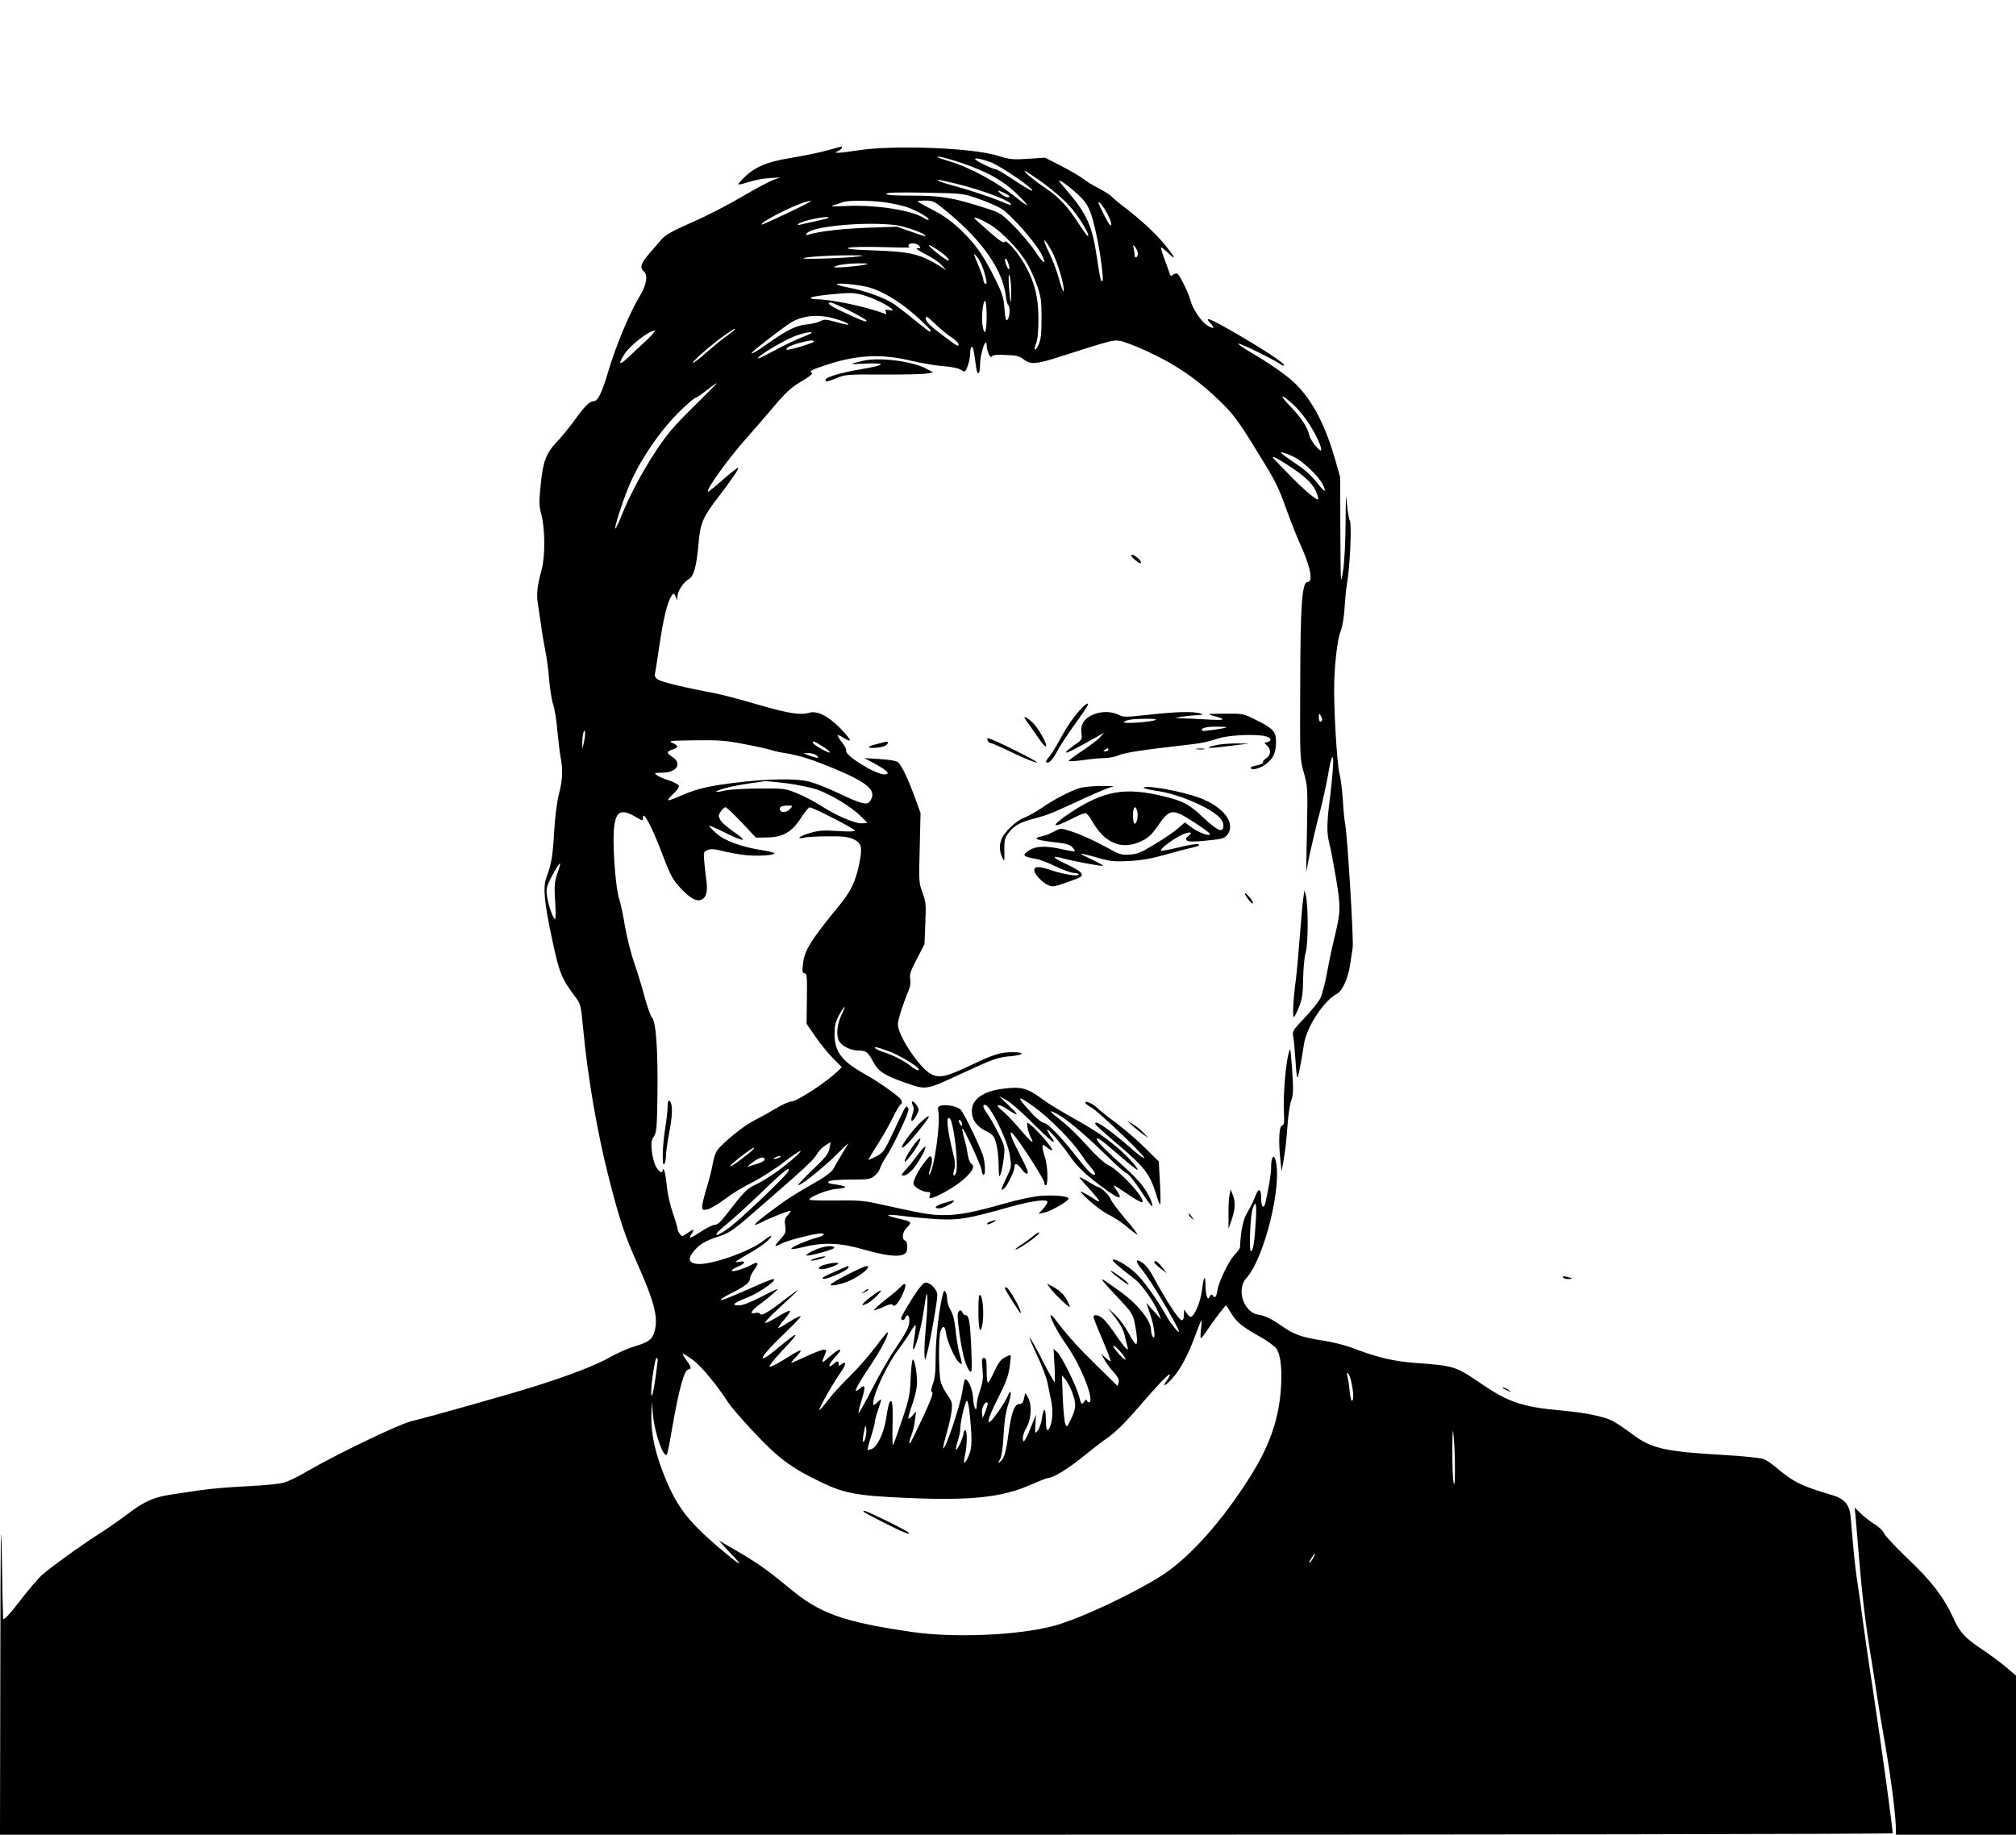<?xml version="1.0" standalone="no"?>
<!DOCTYPE svg PUBLIC "-//W3C//DTD SVG 20010904//EN"
 "http://www.w3.org/TR/2001/REC-SVG-20010904/DTD/svg10.dtd">
<svg version="1.0" xmlns="http://www.w3.org/2000/svg"
 width="1226pt" height="1116pt" viewBox="0 0 1226 1116"
 preserveAspectRatio="xMidYMid meet">

<g transform="translate(0,1116) scale(0.1,-0.1)"
fill="#000000" stroke="none">
<path d="M5045 10249 c-74 -20 -119 -29 -255 -53 -119 -20 -191 -49 -250 -102
-27 -25 -50 -50 -50 -54 0 -5 26 1 57 11 31 11 88 23 127 25 l71 5 -45 -17
c-25 -9 -110 -55 -189 -101 -79 -47 -214 -117 -300 -154 -118 -52 -163 -77
-186 -103 -16 -19 -51 -59 -77 -89 -50 -57 -59 -86 -33 -107 26 -22 18 -80
-21 -145 -65 -107 -150 -311 -195 -465 -37 -125 -63 -180 -87 -180 -26 -1 -54
-27 -117 -115 -32 -44 -80 -103 -107 -131 -67 -71 -86 -120 -100 -263 -11
-108 -10 -129 5 -185 22 -84 23 -251 1 -331 -26 -95 -32 -146 -24 -200 4 -27
13 -88 20 -135 6 -47 18 -117 26 -157 9 -39 19 -120 24 -180 5 -59 16 -127 25
-151 8 -24 20 -96 25 -160 6 -64 15 -137 20 -162 14 -71 11 -139 -11 -220 -12
-47 -23 -133 -29 -230 -9 -152 -16 -193 -47 -277 -22 -60 -14 -150 36 -383 44
-203 55 -230 142 -347 30 -39 32 -50 45 -185 27 -296 88 -649 160 -926 62
-243 97 -346 170 -508 103 -232 128 -326 105 -411 -14 -51 -36 -67 -126 -94
-38 -11 -104 -41 -147 -65 -78 -46 -252 -113 -461 -178 -145 -46 -644 -187
-747 -211 -76 -19 -451 -199 -635 -306 -49 -29 -110 -59 -135 -66 -26 -9 -120
-18 -225 -23 -99 -5 -227 -15 -285 -24 -58 -9 -139 -21 -180 -27 -106 -16
-162 -41 -265 -119 -49 -37 -124 -89 -165 -115 -115 -73 -310 -214 -359 -259
-23 -23 -76 -84 -116 -136 -75 -98 -114 -140 -116 -124 -1 5 -5 178 -8 384 -5
281 -8 114 -9 -662 l-2 -1038 5755 0 c3367 0 5755 4 5755 9 0 34 -69 536 -114
831 -30 195 -59 398 -66 450 -6 52 -20 149 -30 215 -11 66 -24 179 -30 250 -6
72 -13 154 -16 183 -7 71 -38 106 -112 128 -185 54 -236 79 -342 169 -25 21
-58 44 -75 50 -17 7 -119 18 -229 24 -377 22 -452 39 -573 130 -43 32 -96 68
-118 79 -53 26 -161 49 -305 62 -245 22 -325 50 -496 166 -152 104 -159 106
-397 124 -140 11 -225 31 -397 96 -36 13 -108 31 -161 39 -138 22 -178 36
-262 95 -51 35 -90 55 -123 61 -37 6 -56 17 -76 41 -46 53 -50 138 -9 183 110
121 220 566 178 719 -12 42 -27 15 -27 -46 0 -40 -14 -122 -35 -215 -9 -38
-25 -26 -25 20 0 68 -15 77 -36 21 -10 -27 -31 -70 -47 -96 -27 -43 -42 -114
-46 -215 -1 -7 -14 -26 -31 -43 -36 -37 -100 -168 -107 -221 -6 -39 -16 -49
-29 -28 -4 8 -10 5 -17 -7 -10 -17 -11 -17 -18 1 -4 11 -8 42 -8 69 -1 68 -11
52 -22 -35 -8 -68 -47 -159 -68 -159 -5 0 -16 10 -24 22 l-16 23 -1 -25 c-1
-62 -17 -54 -76 36 -32 49 -77 125 -100 169 -27 53 -53 88 -75 103 -47 33 -48
11 -1 -45 46 -55 197 -307 221 -368 11 -30 -51 44 -74 88 -43 78 -117 186
-168 242 -45 51 -137 110 -159 103 -10 -4 26 -36 136 -121 41 -32 117 -140
141 -202 l16 -40 -45 50 -45 50 24 -70 c25 -70 35 -166 15 -135 -5 8 -10 25
-10 38 0 60 -81 160 -193 240 -106 76 -117 82 -97 56 8 -10 51 -58 96 -105 68
-72 83 -93 92 -135 16 -74 21 -133 12 -139 -5 -3 -25 25 -45 63 -19 38 -56 88
-82 113 l-46 44 46 -61 c29 -37 50 -77 56 -105 5 -24 13 -55 17 -68 12 -39
-11 -17 -65 62 -27 40 -61 84 -76 99 -27 29 -65 38 -65 16 1 -7 25 -69 55
-138 29 -69 52 -127 49 -129 -2 -2 -16 6 -30 20 l-27 24 16 -30 c8 -16 33 -51
55 -76 30 -33 39 -52 35 -67 -3 -12 -6 -22 -7 -22 0 0 -55 53 -121 118 -119
117 -179 183 -249 275 -76 102 -25 -25 59 -143 91 -129 177 -350 136 -350 -6
0 -11 6 -11 13 0 7 -7 4 -15 -7 -18 -23 -18 -23 -34 34 -19 68 -106 242 -131
265 l-23 20 6 -103 c3 -56 3 -101 -1 -98 -4 3 -39 65 -77 140 -38 74 -71 133
-74 131 -2 -2 19 -53 47 -112 28 -59 56 -133 62 -163 6 -30 15 -74 20 -98 13
-56 13 -122 -1 -161 -17 -50 -29 -36 -29 35 0 75 -14 78 -24 5 -4 -27 -15 -59
-25 -72 -18 -22 -18 -22 -14 37 l3 59 -30 -74 c-34 -86 -50 -108 -50 -69 0 15
9 43 21 62 30 51 36 133 13 181 -10 21 -19 34 -20 29 -1 -5 -5 -21 -8 -36 -4
-19 -13 -28 -26 -28 -30 0 -49 -49 -66 -173 -16 -120 -27 -159 -52 -179 -14
-12 -14 -10 0 17 10 19 17 71 21 145 4 78 12 136 26 180 25 74 23 115 -2 56
-9 -21 -38 -68 -65 -105 -71 -99 -67 -50 8 96 47 93 62 133 70 188 5 38 8 71
6 72 -1 2 -17 -4 -34 -13 -24 -11 -41 -33 -65 -85 -17 -38 -35 -69 -39 -69 -5
0 -8 34 -8 75 0 62 -3 75 -16 75 -14 0 -15 -10 -9 -67 5 -55 2 -79 -14 -127
-12 -33 -21 -72 -21 -88 0 -55 -18 -27 -22 35 -3 56 -28 116 -49 117 -3 0 -11
-33 -17 -74 -14 -92 -104 -357 -116 -345 -3 2 7 42 20 89 14 47 28 109 31 138
5 47 3 57 -24 95 -17 23 -36 60 -42 82 -13 49 -15 274 -1 309 14 37 27 32 33
-13 6 -48 53 -154 78 -177 23 -21 23 -15 3 56 -8 30 -19 94 -23 141 -6 57 -16
97 -30 120 -12 19 -21 48 -21 64 0 37 -16 68 -23 45 -23 -75 -47 -276 -47
-386 0 -96 -4 -139 -17 -172 -12 -33 -13 -46 -4 -51 8 -5 -9 -50 -58 -155 -38
-81 -72 -150 -75 -153 -11 -11 -6 17 8 51 7 18 17 57 20 87 l7 54 -21 -24
c-11 -13 -23 -22 -26 -19 -2 3 7 36 20 74 14 38 28 92 31 120 7 52 -10 164
-24 164 -5 0 -10 -51 -13 -112 -4 -102 -9 -127 -54 -260 -27 -81 -51 -148 -54
-148 -3 0 -4 55 -2 121 3 129 -2 167 -19 138 -5 -9 -13 -50 -19 -90 -12 -87
-52 -176 -86 -191 -13 -6 -26 -9 -28 -7 -2 2 7 37 20 78 13 40 24 81 24 91 0
9 9 43 20 75 25 73 25 73 -5 45 -21 -20 -25 -21 -25 -6 0 57 87 242 158 334
20 26 51 71 69 101 36 60 38 57 23 -38 -6 -35 -9 -65 -7 -68 11 -10 49 130 63
226 8 58 17 107 19 110 8 8 6 -95 -6 -218 -6 -65 -9 -135 -7 -157 3 -36 4 -34
21 36 22 94 57 296 57 333 0 34 -45 79 -74 75 -13 -2 -42 -37 -83 -103 -34
-55 -63 -106 -63 -112 0 -18 19 -16 26 2 10 26 24 16 24 -17 0 -38 -15 -67
-91 -180 -32 -46 -92 -152 -135 -235 -43 -84 -80 -150 -83 -148 -2 3 6 39 19
80 25 80 22 99 -10 70 -48 -43 -27 4 53 124 76 113 125 206 114 218 -2 1 -35
-39 -72 -89 -38 -51 -110 -133 -161 -183 -50 -49 -111 -116 -134 -148 -24 -32
-45 -55 -47 -53 -6 6 84 165 131 231 34 47 34 72 1 45 -12 -10 -15 -9 -15 4 0
20 -9 20 -32 -1 -35 -31 -31 -3 6 37 20 22 36 42 36 45 0 13 -21 1 -64 -36
-51 -45 -53 -44 -32 6 14 33 14 35 -6 35 -11 0 -58 -18 -105 -40 -47 -22 -88
-40 -91 -40 -3 0 9 16 28 35 18 19 31 37 29 40 -3 3 -25 -8 -50 -23 -96 -61
-139 -83 -139 -72 0 6 26 39 57 73 96 103 107 117 97 117 -5 0 -49 -34 -98
-75 -148 -124 -123 -65 37 87 56 53 99 99 96 102 -3 3 -34 -12 -69 -34 -34
-23 -64 -39 -67 -37 -2 3 15 26 38 53 23 26 37 50 32 51 -6 2 -40 -15 -77 -38
-37 -23 -69 -39 -73 -35 -3 3 27 37 68 74 167 155 167 155 39 58 -90 -70 -133
-93 -138 -77 -2 6 -14 8 -29 5 -39 -10 -25 15 32 56 26 19 64 50 84 68 34 31
29 30 -72 -22 -71 -37 -120 -56 -143 -56 -50 0 -36 13 56 50 73 29 183 109
153 110 -7 0 -54 -18 -105 -41 -162 -72 -210 -91 -215 -85 -3 2 24 19 58 37
89 44 119 67 119 90 0 11 12 36 26 55 32 41 25 55 -16 31 -39 -23 -120 -47
-120 -36 0 5 15 15 34 23 51 21 56 39 9 31 -33 -6 -27 0 52 45 87 49 145 95
145 112 0 5 -22 -9 -49 -30 -82 -65 -320 -148 -400 -140 -51 5 -60 28 -27 71
35 46 73 69 156 96 73 24 85 33 294 216 235 204 288 254 305 287 9 16 31 39
49 50 l33 21 -7 -39 c-6 -32 -23 -54 -101 -128 -51 -49 -91 -91 -89 -94 10 -9
159 110 241 193 44 44 72 69 62 55 -16 -24 -60 -97 -90 -151 -8 -15 -48 -46
-88 -69 -148 -84 -196 -115 -298 -192 -99 -74 -117 -97 -49 -62 50 26 172 74
176 69 2 -2 -6 -14 -18 -27 -18 -19 -20 -30 -15 -65 5 -38 3 -45 -31 -82 -39
-44 -38 -49 6 -26 32 17 154 50 218 60 57 9 55 -9 -3 -24 -59 -15 -160 -60
-152 -67 3 -4 39 2 79 12 115 29 221 24 356 -15 129 -37 205 -47 242 -33 21 8
26 17 27 45 1 22 -4 38 -13 41 -23 9 -16 55 13 82 32 30 27 34 -57 53 -92 21
-71 28 38 14 53 -7 149 -16 212 -19 124 -6 176 3 432 75 132 37 228 50 228 30
0 -7 -12 -26 -27 -42 l-28 -30 35 7 c37 7 142 67 148 84 5 16 -82 25 -172 18
-44 -4 -141 -24 -216 -46 -188 -54 -282 -72 -375 -71 -74 0 -121 8 -405 71
-77 17 -123 20 -247 18 -84 -1 -155 1 -159 4 -13 13 100 60 158 66 32 2 58 8
58 12 0 4 -25 11 -56 15 -43 5 -53 10 -45 18 8 8 54 12 131 12 104 0 122 2
146 21 15 11 31 32 35 46 4 15 21 46 37 71 17 24 57 99 88 166 43 92 54 125
46 133 -14 14 -7 27 -83 -134 -62 -132 -66 -138 -111 -162 -27 -14 -48 -23
-48 -21 0 2 27 47 60 99 33 52 74 125 92 163 18 37 39 72 46 76 8 6 9 13 2 27
-11 21 -138 111 -225 159 -137 77 -180 135 -180 241 0 53 6 75 29 118 35 62
45 64 14 1 -29 -61 -35 -131 -13 -165 20 -30 71 -54 117 -54 44 0 56 -9 87
-66 33 -62 65 -83 197 -130 129 -45 122 -46 344 57 194 90 217 98 301 105 79
8 83 24 6 24 -73 0 -114 -13 -257 -81 -145 -69 -189 -79 -240 -51 -70 38 -200
234 -200 302 0 26 33 129 65 204 11 25 14 51 10 72 -5 27 3 50 41 122 l46 89
5 126 c5 114 4 131 -17 187 -22 59 -23 70 -17 273 l5 212 -33 90 c-41 114 -82
199 -103 218 -11 9 -50 16 -112 20 l-94 6 69 -37 c74 -41 92 -62 52 -62 -55 0
-242 116 -231 144 3 7 -9 30 -26 51 -17 21 -28 40 -26 43 3 2 21 -6 40 -18 54
-33 43 -9 -27 63 -71 72 -137 105 -184 92 -57 -16 -123 -6 -310 48 -105 31
-220 61 -255 68 -186 35 -334 70 -355 85 -20 12 -24 22 -19 42 3 15 15 90 26
167 23 153 44 244 66 287 18 34 22 35 34 6 9 -23 9 -23 9 2 1 34 36 88 69 107
32 19 48 77 61 229 10 112 28 153 121 273 86 113 125 170 118 176 -2 2 -42
-29 -89 -70 -46 -41 -87 -75 -92 -75 -23 0 120 199 237 330 37 41 109 125 160
185 76 90 107 118 169 155 47 27 72 47 64 52 -17 10 -7 17 72 43 196 67 345
75 531 31 63 -15 151 -30 195 -33 44 -3 90 -12 102 -19 12 -8 25 -14 28 -14
12 0 35 71 35 110 0 22 4 40 9 40 9 0 13 -17 27 -124 8 -56 24 -44 24 18 0 41
18 115 32 131 4 5 8 0 8 -12 0 -36 22 -86 31 -72 6 10 29 13 85 10 65 -2 83
-7 111 -28 41 -32 76 -29 230 21 297 95 311 99 352 93 22 -3 94 -30 159 -60
186 -85 321 -178 471 -327 59 -58 101 -115 187 -255 135 -218 141 -229 199
-388 25 -70 61 -161 80 -203 64 -139 83 -234 47 -234 -34 0 -44 -134 -45 -625
-2 -446 -2 -451 22 -535 23 -82 24 -93 19 -345 l-5 -260 23 115 c14 63 40 174
59 245 19 72 41 175 51 230 21 132 38 149 29 30 -4 -49 -11 -121 -16 -160 -20
-151 -22 -219 -6 -280 9 -33 27 -132 42 -219 29 -176 29 -199 -11 -364 -14
-57 -34 -153 -45 -214 -11 -60 -29 -128 -40 -151 -12 -22 -55 -76 -96 -119
-73 -77 -75 -80 -68 -116 4 -20 10 -89 14 -152 4 -70 9 -105 14 -90 9 33 27
132 37 200 16 104 121 264 200 305 34 17 69 97 81 180 5 33 11 78 15 100 7 46
-32 687 -46 755 -5 25 -11 92 -14 149 -4 57 -13 127 -20 155 -16 57 -37 421
-32 561 4 129 21 265 40 310 9 21 19 79 22 129 3 50 9 116 14 146 20 110 31
369 19 393 -7 12 -15 63 -19 112 -4 66 -6 34 -7 -120 -1 -130 -7 -244 -16
-300 -14 -89 -14 -86 -16 241 l-1 331 -30 106 c-57 199 -127 338 -220 440 -53
59 -149 128 -292 213 -51 30 -85 54 -77 54 18 0 198 -88 247 -120 17 -12 32
-17 32 -12 0 14 -133 101 -306 201 -147 85 -185 99 -144 56 30 -32 23 -39 -16
-16 -38 23 -91 101 -105 155 -13 48 -64 152 -79 161 -6 4 -17 1 -25 -5 -12
-10 -16 -9 -20 1 -2 8 -16 45 -30 83 -14 37 -25 73 -25 79 0 6 18 -7 40 -28
57 -56 49 -34 -16 46 -58 71 -146 152 -249 231 -34 25 -67 54 -75 63 -8 9 -41
30 -74 47 -33 17 -76 43 -96 58 -19 16 -80 51 -135 80 l-100 51 -103 -7 c-94
-6 -111 -4 -185 19 -152 48 -628 66 -846 33 -58 -9 -114 -16 -125 -15 -20 0
-20 1 2 11 12 6 22 15 22 20 0 4 -1 8 -2 7 -2 0 -34 -9 -73 -20z m805 -81
c154 -53 244 -103 326 -180 41 -39 72 -73 70 -75 -2 -3 -31 17 -63 43 -114 93
-284 186 -410 223 -40 12 -73 24 -73 26 0 8 64 -8 150 -37z m173 6 c61 -22
281 -173 252 -174 -6 0 -55 29 -109 65 -54 36 -103 65 -108 65 -19 0 -128 53
-128 62 0 9 32 3 93 -18z m318 -125 c54 -39 125 -100 157 -135 56 -60 130
-179 119 -190 -3 -3 -26 28 -52 68 -72 111 -121 165 -199 218 -78 53 -146 109
-133 110 5 0 53 -32 108 -71z m-536 -4 c166 -39 360 -113 342 -131 -2 -2 -29
7 -60 21 -61 26 -203 73 -307 101 -36 9 -69 21 -74 25 -10 9 -4 8 99 -16z
m745 -63 c67 -60 85 -98 118 -252 23 -102 45 -271 37 -278 -10 -11 -14 7 -34
139 -28 194 -62 270 -183 410 -54 63 -58 70 -29 53 18 -10 59 -43 91 -72z
m-440 3 c33 -17 38 -25 16 -25 -14 0 -67 39 -53 40 4 0 21 -7 37 -15z m-160
-34 c52 -18 115 -45 141 -61 60 -39 207 -206 243 -277 35 -69 13 -61 -36 14
-28 43 -88 114 -132 158 -79 79 -83 81 -181 112 -191 61 -262 73 -436 73 -109
0 -159 3 -159 11 0 8 67 10 233 7 231 -4 232 -4 327 -37z m-1022 -17 c-13 -12
-291 -144 -296 -140 -13 13 198 121 273 139 11 3 22 5 24 6 2 0 2 -2 -1 -5z
m449 -4 c44 -6 107 -19 139 -30 60 -21 140 -67 131 -77 -3 -2 -16 2 -29 11
-72 47 -288 81 -468 73 -88 -4 -107 -3 -80 5 19 5 44 14 55 18 28 12 156 12
252 0z m390 -64 c208 -172 332 -351 350 -508 3 -27 10 -51 14 -54 12 -7 11
-65 -1 -84 -12 -20 -17 -4 -23 80 -4 51 -16 85 -56 165 -70 141 -119 211 -208
296 -56 53 -104 88 -170 122 -51 26 -93 50 -93 52 0 3 22 5 49 5 46 0 54 -4
138 -74z m967 -6 c15 -28 26 -58 24 -68 -3 -11 -18 9 -41 55 -20 40 -37 75
-37 79 0 16 29 -20 54 -66z m-1694 -24 c0 -2 -35 -12 -77 -21 -43 -9 -87 -19
-98 -22 -13 -3 -17 -2 -10 5 19 19 185 53 185 38z m980 -42 c68 -40 173 -148
223 -230 19 -33 48 -95 63 -139 25 -71 28 -94 28 -200 0 -90 -4 -130 -17 -159
-10 -22 -20 -36 -23 -33 -4 4 0 21 7 39 9 22 14 72 14 148 0 131 -22 221 -80
325 -44 79 -115 161 -126 144 -7 -12 -38 11 -158 119 -31 28 -33 32 -12 26 13
-3 49 -21 81 -40z m-575 -3 c61 -7 194 -56 183 -67 -2 -2 -42 10 -88 27 l-85
30 -175 -6 c-156 -6 -290 -21 -360 -41 -22 -7 -23 -5 -12 8 34 42 351 71 537
49z m956 -168 c35 -70 75 -210 67 -234 -2 -7 -15 27 -28 75 -13 49 -41 122
-62 163 -21 41 -32 73 -25 71 6 -3 28 -36 48 -75z m-811 42 c10 -13 9 -15 -10
-15 -15 0 2 -12 46 -35 38 -19 83 -49 99 -66 l30 -33 -30 19 c-126 80 -185 94
-415 102 -126 4 -167 9 -150 16 15 5 100 7 205 4 99 -3 174 -4 167 -1 -6 3
-10 10 -6 15 8 14 50 11 64 -6z m112 -25 c49 -33 74 -57 66 -65 -3 -3 -33 17
-68 45 -70 56 -68 67 2 20z m1218 -21 c0 -10 -4 -21 -10 -24 -5 -3 -10 2 -10
12 0 10 -3 29 -6 43 -5 24 -5 24 10 6 9 -11 16 -28 16 -37z m-936 -109 c19
-65 20 -84 6 -75 -5 3 -10 14 -10 23 0 9 -12 44 -26 77 -37 88 -38 93 -11 61
14 -16 32 -55 41 -86z m-764 90 c-72 -10 -342 -19 -335 -11 9 8 149 18 280 18
91 0 101 -1 55 -7z m916 -55 c4 -21 3 -27 -4 -20 -6 6 -14 24 -18 40 -4 21 -3
27 4 20 6 -5 14 -23 18 -40z m-876 5 c-52 -11 -196 -22 -187 -14 12 12 79 22
152 22 57 0 63 -1 35 -8z m889 -159 c1 -99 -5 -87 -13 24 -4 58 -2 83 3 70 5
-11 10 -53 10 -94z m-890 27 c85 -16 199 -81 305 -174 53 -47 96 -90 96 -95 0
-14 -12 -6 -100 66 -41 34 -96 76 -121 94 -54 38 -182 84 -280 102 -38 7 -69
16 -69 20 0 9 91 2 169 -13z m-14 -52 c28 -7 78 -27 112 -44 68 -35 93 -59 50
-48 -22 5 -25 3 -20 -11 5 -12 2 -15 -8 -11 -111 43 -327 88 -418 88 -17 0
-31 4 -31 9 0 4 44 12 98 18 141 14 162 14 217 -1z m755 -131 c0 -98 -13 -126
-25 -54 -8 48 2 149 16 149 5 0 9 -43 9 -95z m-832 34 c56 -28 102 -55 102
-60 0 -10 -27 -1 -141 53 -82 37 -108 58 -76 58 6 0 58 -23 115 -51z m-104
-44 c58 -15 101 -33 94 -40 -2 -2 -35 5 -73 16 -61 17 -73 18 -95 6 -14 -8
-50 -17 -81 -20 -67 -6 -125 -35 -239 -116 -85 -61 -131 -83 -75 -35 46 39
176 137 210 159 71 45 161 55 259 30z m724 -118 c23 -15 42 -34 42 -43 0 -12
-10 -8 -42 15 -126 93 -158 122 -158 143 0 19 8 15 58 -33 31 -30 76 -67 100
-82z m-1318 50 c0 -2 -21 -19 -47 -38 -27 -18 -83 -65 -126 -102 -43 -38 -80
-67 -83 -64 -7 7 115 113 189 165 59 41 67 46 67 39z m-530 -59 c-30 -28 -81
-75 -112 -105 -64 -61 -74 -54 -27 18 31 48 147 138 179 138 8 1 -10 -22 -40
-51z m944 13 c-40 -15 -115 -51 -168 -80 -53 -28 -99 -51 -102 -51 -31 0 142
106 226 138 30 11 69 21 85 21 23 0 14 -6 -41 -28z m66 -29 c0 -8 -159 -56
-166 -49 -9 9 24 27 77 41 62 17 89 19 89 8z m-731 -395 c-119 -116 -160 -165
-226 -264 -88 -133 -161 -271 -214 -400 -18 -46 -35 -81 -37 -78 -6 6 35 139
75 239 66 167 197 360 328 485 41 39 79 71 84 71 5 0 35 20 67 45 31 25 60 45
63 45 3 0 -60 -64 -140 -143z m3645 13 c57 -53 118 -140 155 -224 12 -27 18
-52 15 -55 -9 -9 -64 60 -71 89 -12 52 -48 107 -111 173 -76 78 -69 90 12 17z
m10 -322 c53 -27 144 -114 168 -161 28 -56 16 -55 -29 2 -46 57 -73 81 -160
140 -35 23 -63 44 -63 47 0 8 39 -5 84 -28z m-44 -46 c104 -67 150 -110 173
-160 10 -24 16 -46 13 -49 -9 -9 -93 63 -188 162 -49 49 -88 91 -88 92 0 9 24
-3 90 -45z m210 -1549 c0 -7 -4 -13 -10 -13 -5 0 -10 12 -10 28 0 21 2 24 10
12 5 -8 10 -21 10 -27z m-4489 -138 l-9 -40 -1 35 c0 19 2 46 6 60 12 41 16
-7 4 -55z m974 -11 c72 -13 146 -30 165 -36 19 -7 58 -15 85 -19 85 -13 164
-38 314 -101 199 -84 248 -133 198 -196 -16 -20 -57 -9 -187 53 -63 30 -142
61 -175 70 -98 25 -312 17 -556 -20 -96 -15 -164 -35 -252 -75 -27 -12 -51
-19 -54 -17 -2 3 12 21 33 40 22 20 35 40 32 48 -3 8 -30 22 -60 32 -29 9 -63
23 -73 32 -19 13 -16 14 30 15 90 0 126 54 65 95 -38 25 -38 33 0 46 38 14 38
22 0 40 -28 13 -16 14 137 16 144 2 187 -1 298 -23z m479 -15 c27 -16 46 -33
43 -36 -7 -6 -93 42 -102 57 -11 18 10 11 59 -21z m-38 -54 c25 -19 3 -19 -46
0 l-35 13 31 1 c16 1 39 -6 50 -14z m-184 -169 c64 -8 149 -26 188 -39 84 -30
208 -105 264 -161 l41 -41 -30 -3 c-40 -4 -156 45 -246 103 -39 25 -106 61
-148 78 -75 31 -79 32 -231 31 -85 0 -179 -6 -209 -12 -73 -17 -76 -8 -4 13
48 14 112 25 248 44 6 0 63 -6 127 -13z m23 -156 c-19 -21 -50 -26 -60 -10
-11 18 6 30 42 30 35 0 36 0 18 -20z m-295 -82 l87 -93 66 1 c96 1 150 31 205
114 23 36 47 67 54 69 14 5 278 -131 278 -142 0 -5 -46 -6 -103 -2 -83 6 -115
4 -165 -10 -67 -19 -99 -43 -41 -30 19 5 84 8 146 8 87 1 120 -3 152 -17 51
-24 57 -48 36 -152 -22 -105 -50 -165 -119 -249 -179 -219 -215 -277 -223
-361 -5 -45 -3 -54 10 -54 14 0 16 -20 14 -154 l-2 -153 50 -73 c27 -40 75
-100 106 -132 l58 -59 -22 -22 c-62 -63 -251 -187 -284 -187 -14 0 -57 -19
-96 -43 -40 -24 -98 -56 -130 -72 -63 -31 -192 -136 -225 -182 -11 -16 -23
-51 -27 -78 -4 -28 -20 -93 -36 -145 -16 -52 -29 -105 -29 -118 0 -22 3 -24
32 -18 17 3 66 32 107 63 42 32 116 77 166 101 49 25 136 80 192 123 111 85
139 92 46 12 -72 -62 -164 -124 -227 -153 -46 -22 -67 -45 -174 -184 -29 -38
-50 -56 -65 -56 -12 0 -49 -18 -82 -40 -70 -46 -82 -49 -59 -15 20 31 12 32
-28 3 -30 -21 -31 -21 -44 -3 -8 10 -14 25 -14 32 0 7 -13 51 -29 97 -16 46
-32 119 -36 162 -4 44 -11 86 -16 94 -5 10 -8 11 -9 3 0 -23 -20 -14 -40 19
-10 17 -22 60 -26 95 -5 52 -3 68 12 90 17 25 19 53 22 243 4 273 -8 452 -32
479 -10 11 -30 68 -46 128 -16 59 -44 153 -64 208 -19 55 -44 156 -56 224 -11
68 -27 142 -35 165 -19 53 -38 286 -33 398 6 129 37 154 127 103 51 -30 51
-30 51 -7 1 43 52 -52 111 -206 56 -148 68 -170 116 -222 61 -66 100 -87 132
-71 27 15 35 50 27 114 -4 29 -10 80 -13 114 -5 61 -5 63 22 73 20 8 42 6 88
-6 34 -9 96 -20 137 -25 76 -8 180 -2 180 11 0 3 -33 12 -72 18 -129 20 -230
57 -282 103 -26 23 -45 43 -42 46 2 2 45 -17 96 -42 50 -25 98 -45 106 -43 8
2 -16 23 -53 48 -37 25 -74 57 -82 72 -13 23 -13 29 2 52 10 14 23 26 29 26 6
0 50 -42 98 -92z m-1121 -312 c-17 -51 -19 -72 -13 -167 4 -60 4 -109 0 -109
-11 0 -36 67 -47 125 -8 43 -7 61 6 92 21 49 66 126 71 121 2 -3 -5 -30 -17
-62z m2013 -1079 c59 -21 171 -87 184 -108 11 -18 -19 -8 -48 17 -36 30 -107
66 -163 84 -41 13 -68 30 -47 30 6 0 39 -10 74 -23z m-842 -617 c-58 -48 -120
-92 -120 -83 1 10 132 112 145 112 6 0 -6 -13 -25 -29z m180 -30 c-8 -5 -22
-9 -30 -9 -10 0 -8 3 5 9 27 12 43 12 25 0z m-90 -13 c0 -7 -19 -18 -42 -25
-24 -7 -50 -15 -58 -19 -8 -3 3 9 25 26 42 32 75 40 75 18z m141 -76 c-15 -28
-285 -285 -353 -336 -93 -70 -114 -57 -25 14 41 33 140 123 220 200 137 133
182 167 158 122z m2846 -298 c-8 -130 -16 -183 -30 -183 -13 0 -3 225 12 263
19 49 24 28 18 -80z m-149 -562 c34 -55 64 -79 175 -142 44 -24 88 -57 99 -72
28 -39 37 -137 26 -266 -16 -178 -72 -333 -186 -514 -166 -264 -364 -487 -529
-595 -172 -112 -504 -268 -663 -311 -215 -58 -604 -75 -860 -38 -421 61 -564
112 -748 266 -129 106 -182 145 -302 216 -63 37 -119 70 -125 73 -5 3 24 -30
65 -73 96 -98 66 -83 -77 39 -179 154 -247 243 -318 417 -59 144 -85 261 -84
369 l2 95 8 -81 c10 -111 64 -263 84 -242 4 3 19 79 34 169 41 235 73 349 97
349 21 0 17 19 -12 57 -14 19 -24 36 -22 39 3 2 30 -15 62 -38 51 -38 145
-151 218 -264 14 -22 84 -102 154 -177 145 -155 228 -217 406 -302 143 -69
221 -83 518 -96 395 -18 587 3 763 82 48 21 93 39 100 39 31 0 121 55 215 131
57 46 117 93 134 104 55 36 117 97 205 199 107 125 175 196 186 196 5 0 -1
-14 -13 -31 -36 -49 -16 -44 31 9 49 54 96 144 141 267 16 44 32 82 34 84 3 3
2 -21 -2 -52 -4 -31 -4 -57 -1 -57 4 0 25 28 48 63 41 60 100 137 105 137 1 0
16 -22 32 -49z m-644 -280 c-7 -7 -74 68 -74 83 1 6 19 -9 41 -33 21 -24 37
-47 33 -50z m-2844 -3 c0 -7 -7 -57 -14 -111 -14 -98 -26 -136 -26 -82 0 53
24 205 32 205 4 0 8 -6 8 -12z m4219 -139 c13 -60 14 -109 2 -109 -4 0 -11 28
-14 63 -3 34 -9 73 -13 86 -5 16 -4 22 4 17 6 -3 15 -29 21 -57z m-1699 -57
c26 -69 25 -96 -6 -162 -25 -53 -26 -54 -36 -30 -5 14 -12 86 -15 160 l-5 135
21 -25 c11 -14 30 -49 41 -78z m-626 -104 c19 -177 19 -234 -3 -283 -25 -57
-36 -55 -22 6 13 57 14 149 1 149 -5 0 -10 -8 -10 -17 -1 -24 -39 -108 -46
-100 -3 3 2 26 10 51 9 26 16 60 16 77 0 42 30 169 40 169 4 0 10 -24 14 -52z
m110 20 c-4 -13 -11 -34 -17 -48 l-11 -25 -4 27 c-4 29 13 68 29 68 6 0 7 -9
3 -22z m-739 -184 c-3 -19 -10 -34 -14 -34 -5 0 -5 19 0 43 4 23 9 47 10 52 1
6 3 2 6 -8 3 -11 2 -34 -2 -53z m3583 -194 c0 -91 -3 -114 -9 -85 -4 22 -7
110 -7 195 1 125 3 142 8 85 4 -38 8 -126 8 -195z m-864 -550 c-10 -16 -20
-28 -22 -26 -4 5 28 56 35 56 2 0 -4 -13 -13 -30z"/>
<path d="M4060 4428 c0 -24 -7 -83 -15 -133 -17 -104 -20 -238 -5 -215 5 8 10
31 10 50 0 19 9 86 21 148 21 109 20 174 -1 187 -6 4 -10 -12 -10 -37z"/>
<path d="M5260 1959 c8 -5 62 -34 120 -63 108 -55 164 -77 145 -58 -15 15
-252 132 -267 132 -10 0 -9 -3 2 -11z"/>
<path d="M5250 8966 c-90 -21 -90 -23 2 -18 143 7 138 -8 -11 -33 -135 -23
-221 -49 -221 -66 0 -14 14 -11 72 13 49 20 68 21 278 20 124 -1 243 2 265 6
l40 7 -43 23 c-88 46 -285 70 -382 48z"/>
<path d="M6880 7781 c0 -12 51 -53 58 -46 7 6 -17 34 -40 46 -11 6 -18 6 -18
0z"/>
<path d="M6568 6842 c-44 -49 -85 -110 -132 -197 -21 -38 -47 -80 -59 -92 -11
-13 -18 -25 -15 -28 13 -13 38 11 63 58 14 29 60 99 101 157 42 58 80 113 85
123 17 30 -7 19 -43 -21z"/>
<path d="M6669 6821 c-70 -22 -102 -64 -92 -123 4 -30 1 -38 -21 -54 -62 -44
-77 -57 -72 -61 4 -5 47 17 186 95 l45 26 -25 -28 c-13 -15 -62 -52 -107 -82
-46 -30 -83 -58 -83 -62 0 -4 37 -2 83 4 45 7 106 13 135 13 29 1 66 8 82 16
29 15 143 33 380 60 132 15 139 16 239 46 64 19 227 25 280 10 32 -9 37 -27
11 -34 l-21 -6 20 -20 c23 -23 18 -56 -10 -74 -11 -7 -19 -17 -19 -24 0 -7
-18 -16 -40 -19 -22 -4 -37 -11 -34 -16 10 -16 63 0 97 28 42 34 56 67 57 130
0 64 -16 82 -120 134 -79 40 -80 40 -192 39 -112 -1 -113 -1 -65 -14 81 -22
68 -28 -47 -21 -60 3 -128 7 -150 7 l-41 2 45 8 c25 4 65 8 90 9 38 2 41 3 20
10 -42 14 -148 11 -310 -7 -146 -16 -158 -16 -189 0 -36 18 -88 21 -132 8z
m356 -41 c-34 -13 -202 -24 -190 -12 14 14 47 19 135 20 49 0 68 -2 55 -8z
m434 -44 c-6 -6 -143 -26 -147 -21 -15 14 19 25 80 25 39 0 69 -2 67 -4z
m-719 -136 c0 -5 -8 -10 -17 -10 -15 0 -16 2 -3 10 19 12 20 12 20 0z"/>
<path d="M6230 6795 c0 -2 15 -25 33 -49 17 -25 44 -63 59 -85 15 -23 32 -41
38 -41 14 0 -31 88 -66 129 -25 30 -64 58 -64 46z"/>
<path d="M6006 6655 c4 -8 12 -15 19 -15 7 0 69 -27 138 -61 70 -33 134 -59
143 -57 15 3 -279 149 -298 148 -4 0 -5 -7 -2 -15z"/>
<path d="M5338 6636 c-58 -14 -72 -26 -27 -25 47 1 82 12 87 27 4 14 4 14 -60
-2z"/>
<path d="M7401 6629 c-24 -5 -46 -11 -49 -14 -8 -7 29 -5 143 10 l100 12 -75
1 c-41 0 -95 -4 -119 -9z"/>
<path d="M7278 6603 c12 -2 32 -2 45 0 12 2 2 4 -23 4 -25 0 -35 -2 -22 -4z"/>
<path d="M6564 6366 c-58 -18 -160 -72 -229 -120 -33 -23 -81 -50 -107 -60
-49 -18 -121 -87 -138 -132 -14 -35 -12 -73 5 -109 13 -29 14 -27 13 41 -1 58
2 77 21 102 33 47 70 69 153 91 95 26 102 29 261 102 72 34 155 70 182 80 l50
18 -85 0 c-47 0 -103 -6 -126 -13z"/>
<path d="M6955 6369 c-3 -3 29 -12 70 -18 90 -13 174 -40 273 -87 95 -46 142
-87 142 -125 0 -48 -32 -36 -120 46 -89 84 -125 103 -250 133 -230 55 -357 32
-556 -98 -132 -88 -124 -107 15 -35 35 19 69 31 76 29 6 -3 22 -24 35 -46 78
-139 185 -182 304 -123 40 19 62 40 101 97 70 101 86 102 225 11 79 -52 99
-69 83 -71 -22 -3 -81 24 -123 57 l-24 19 -42 -36 c-23 -21 -86 -64 -140 -96
-82 -51 -107 -61 -153 -64 -49 -3 -64 1 -121 33 -92 51 -180 91 -244 111 -55
17 -57 17 -94 -3 -20 -11 -52 -24 -69 -28 -72 -15 -48 -25 95 -41 45 -5 69
-13 83 -27 10 -11 17 -22 15 -25 -3 -2 -36 3 -75 12 -95 22 -158 21 -198 -4
-52 -31 -45 -40 40 -55 21 -3 74 -24 119 -46 45 -21 95 -39 110 -39 15 0 28
-4 28 -9 0 -14 -90 0 -168 26 -75 25 -102 25 -102 -1 0 -22 45 -71 80 -88 29
-14 37 -13 109 12 42 14 82 30 89 34 27 17 7 37 -75 76 -89 41 -105 59 -36 41
72 -20 245 -52 250 -47 3 3 -27 19 -66 37 -39 18 -70 34 -67 36 2 2 46 -8 97
-23 84 -24 104 -26 199 -21 73 4 139 16 215 38 61 17 135 37 165 43 39 10 50
15 38 21 -10 4 -62 -5 -119 -19 -57 -14 -105 -23 -108 -20 -9 8 57 60 116 91
51 27 87 25 49 -3 -15 -11 -17 -17 -8 -26 8 -8 39 -9 118 -1 93 9 110 13 126
33 57 71 -19 173 -172 229 -107 39 -324 78 -335 60z m-39 -144 c7 -30 -2 -75
-16 -75 -6 0 -10 23 -10 50 0 53 15 67 26 25z"/>
<path d="M7927 5705 c-4 -22 -14 -128 -22 -235 -8 -107 -19 -226 -24 -265 -17
-123 -22 -237 -12 -231 5 4 20 32 32 64 18 46 23 80 24 172 1 63 8 135 16 160
15 49 15 279 1 340 l-9 35 -6 -40z"/>
<path d="M7570 5725 c0 -5 11 -23 25 -40 13 -16 24 -25 25 -18 0 7 -11 25 -25
40 -13 15 -24 24 -25 18z"/>
<path d="M7831 4728 c-16 -80 -28 -254 -23 -335 3 -60 2 -74 -12 -79 -18 -7
-22 -97 -9 -215 l7 -64 13 75 c8 41 18 129 22 195 4 66 15 138 23 160 13 34
14 63 7 174 -5 74 -11 136 -13 138 -2 3 -9 -19 -15 -49z"/>
<path d="M6101 4538 c-123 -15 -191 -64 -191 -137 0 -51 28 -91 86 -121 44
-22 50 -30 62 -75 8 -27 15 -87 15 -132 2 -76 3 -80 14 -49 6 19 14 63 18 98
7 62 5 68 -35 149 -24 46 -53 98 -66 115 -25 33 -31 54 -14 54 31 0 137 -215
151 -306 11 -70 11 -72 -20 -136 -35 -75 -38 -86 -14 -67 19 17 63 107 63 132
0 26 17 21 42 -13 23 -32 38 -38 38 -17 0 7 -25 61 -56 121 -54 103 -64 148
-23 96 53 -66 179 -265 179 -281 0 -11 5 -19 10 -19 15 0 12 122 -5 170 -8 23
-15 51 -15 62 0 19 1 19 27 -1 14 -12 28 -19 31 -17 10 11 -128 164 -149 166
-9 0 5 -60 20 -89 26 -48 1 -29 -68 53 -39 46 -88 97 -108 112 -46 35 -25 45
25 12 77 -51 85 -47 22 13 l-65 62 45 -24 c24 -13 98 -77 163 -143 65 -65 121
-116 124 -112 3 3 -1 14 -9 23 -9 10 -21 29 -27 43 -19 40 71 -60 133 -149 39
-56 80 -98 143 -148 148 -116 195 -137 142 -62 -11 16 -18 29 -15 29 3 0 42
-25 88 -56 49 -34 84 -52 86 -45 10 31 -141 193 -211 226 -22 10 -74 58 -123
113 -47 53 -113 118 -147 145 -90 71 -99 83 -38 51 61 -32 182 -136 314 -266
48 -48 96 -90 107 -93 11 -3 50 -51 86 -106 36 -55 68 -99 70 -96 9 9 -21 75
-57 123 -21 29 -71 80 -111 115 -96 84 -168 156 -168 169 0 17 27 -2 139 -100
57 -49 106 -88 109 -86 7 7 -61 83 -116 130 -85 72 -143 111 -277 186 -71 40
-153 89 -180 110 -98 73 -132 82 -244 68z m195 -116 c88 -65 222 -200 274
-277 18 -27 46 -65 62 -83 34 -39 37 -57 7 -42 -11 6 -50 50 -87 98 -92 119
-181 212 -204 212 -10 0 -42 25 -70 55 -104 112 -99 122 18 37z"/>
<path d="M5550 4439 c8 -15 8 -29 1 -51 -20 -58 -4 -62 25 -7 14 28 14 33 -1
55 -19 30 -40 33 -25 3z"/>
<path d="M6600 4453 c0 -5 17 -19 38 -30 44 -25 330 -298 321 -307 -3 -3 -32
17 -65 46 -149 130 -246 197 -232 159 2 -5 66 -63 143 -128 154 -131 189 -176
225 -295 12 -39 23 -68 26 -65 2 2 2 62 -2 133 l-7 129 -86 85 c-47 47 -125
113 -171 148 -47 34 -98 75 -115 91 -31 29 -75 49 -75 34z"/>
<path d="M5718 4434 c-13 -4 -16 -12 -12 -32 15 -75 -27 -369 -56 -387 -4 -2
0 15 8 38 9 25 12 52 8 63 -7 17 -10 16 -36 -16 -44 -53 -81 -126 -74 -144 8
-20 55 -46 84 -46 17 0 20 -4 15 -21 -6 -18 -4 -20 17 -14 48 15 142 71 189
112 54 49 70 81 46 94 -8 5 -18 30 -22 56 -3 27 -13 72 -22 101 -8 30 -13 55
-10 58 6 7 117 -233 117 -255 0 -11 5 -23 10 -26 15 -9 12 76 -4 122 -23 64
-111 246 -132 271 -19 22 -89 37 -126 26z m66 -91 c26 -82 44 -280 30 -317
-12 -31 -22 -15 -12 18 9 27 7 51 -10 118 -27 109 -38 198 -24 198 6 0 13 -8
16 -17z m66 -21 c0 -15 -2 -15 -10 -2 -13 20 -13 33 0 25 6 -3 10 -14 10 -23z"/>
<path d="M5588 4323 c-82 -86 -143 -189 -72 -122 25 23 113 131 128 157 16 27
-12 9 -56 -35z"/>
<path d="M6890 4310 c19 -17 49 -41 65 -52 l30 -21 -32 34 c-18 19 -47 42 -65
52 l-33 18 35 -31z"/>
<path d="M5563 4204 c-35 -45 -67 -104 -60 -111 3 -2 26 25 52 61 51 72 58
113 8 50z"/>
<path d="M5579 4133 c-24 -32 -56 -73 -73 -90 -28 -31 -28 -33 -9 -33 13 0 36
17 55 39 36 42 83 129 75 137 -3 3 -24 -21 -48 -53z"/>
<path d="M6624 3929 c68 -74 79 -96 29 -61 -15 10 -44 27 -63 37 -30 14 -25 8
30 -44 36 -34 92 -75 125 -91 33 -16 84 -50 113 -76 29 -25 55 -44 58 -42 2 3
-30 45 -72 94 -42 49 -83 103 -90 121 -12 27 -60 73 -78 73 -3 0 -28 14 -54
30 -27 17 -53 30 -57 30 -4 0 23 -32 59 -71z"/>
<path d="M7477 3891 c-4 -18 -7 -72 -6 -120 l0 -86 19 55 c22 64 24 113 6 155
l-12 30 -7 -34z"/>
<path d="M5743 3843 c-55 -16 -70 -33 -30 -33 21 0 87 34 87 45 0 3 -1 5 -2 4
-2 0 -27 -8 -55 -16z"/>
<path d="M7230 3773 c0 -6 8 -17 18 -24 16 -13 16 -13 2 6 -8 11 -16 22 -17
24 -2 2 -3 0 -3 -6z"/>
<path d="M6021 3729 c-13 -5 -21 -12 -18 -15 3 -3 18 1 34 10 31 17 21 20 -16
5z"/>
<path d="M6285 3643 c-16 -14 -50 -38 -74 -54 -25 -16 -40 -29 -35 -29 21 0
153 95 144 103 -3 3 -18 -6 -35 -20z"/>
<path d="M4951 3555 c-30 -14 -51 -28 -48 -31 9 -9 177 38 171 47 -10 17 -69
9 -123 -16z"/>
<path d="M4955 3505 c-22 -8 -31 -13 -20 -13 11 0 38 5 60 13 22 7 31 13 20
13 -11 0 -38 -6 -60 -13z"/>
<path d="M7020 3482 c0 -5 17 -22 38 -38 l37 -28 -26 34 c-26 35 -49 49 -49
32z"/>
<path d="M5018 3468 c-40 -10 -52 -28 -19 -28 22 0 83 20 96 31 12 12 -29 10
-77 -3z"/>
<path d="M5070 3422 c-64 -28 -79 -38 -61 -40 25 -4 151 53 151 69 0 12 8 14
-90 -29z"/>
<path d="M5153 3407 c-56 -29 -102 -56 -102 -61 -1 -12 66 2 116 24 73 32 140
92 101 89 -7 0 -59 -24 -115 -52z"/>
<path d="M6777 3407 c52 -43 99 -73 84 -53 -16 19 -95 76 -106 76 -4 0 6 -10
22 -23z"/>
<path d="M9505 3390 c3 -5 18 -10 32 -10 32 0 28 5 -10 14 -19 4 -26 3 -22 -4z"/>
<path d="M5476 3331 c-10 -11 -51 -46 -92 -77 -40 -32 -71 -60 -69 -63 3 -2
28 6 56 19 38 18 52 21 58 12 9 -15 30 6 54 53 34 69 30 97 -7 56z"/>
<path d="M6388 3323 c21 -30 107 -113 117 -113 3 0 -4 18 -15 39 -19 38 -47
64 -99 91 l-24 12 21 -29z"/>
<path d="M6112 3322 c12 -27 91 -152 95 -149 10 11 -72 157 -89 157 -5 0 -8
-3 -6 -8z"/>
<path d="M5254 3304 c-18 -14 -18 -15 4 -4 12 6 22 13 22 15 0 8 -5 6 -26 -11z"/>
<path d="M5292 3269 c-56 -43 -64 -61 -15 -36 31 17 92 77 77 77 -5 0 -33 -19
-62 -41z"/>
<path d="M5950 3182 c0 -115 13 -149 26 -67 8 59 1 152 -14 167 -9 9 -12 -15
-12 -100z"/>
<path d="M5825 3171 c-7 -24 21 -221 42 -286 8 -27 22 -57 30 -65 14 -13 15 1
10 130 -7 168 -14 210 -34 210 -7 0 -16 7 -19 15 -8 21 -21 19 -29 -4z"/>
<path d="M9141 2716 c2 -2 15 -9 29 -15 24 -11 24 -11 6 3 -16 13 -49 24 -35
12z"/>
<path d="M11285 1928 c3 -35 12 -142 20 -238 18 -221 38 -393 70 -590 14 -85
30 -189 36 -230 6 -41 30 -190 55 -330 37 -217 64 -432 64 -517 l0 -23 365 0
365 0 0 484 0 484 -67 57 c-38 31 -104 80 -149 109 -95 64 -127 99 -166 186
-56 123 -131 222 -273 356 -73 70 -139 140 -146 155 -6 16 -32 42 -58 57 -25
16 -63 45 -84 65 l-38 37 6 -62z"/>
</g>
</svg>
